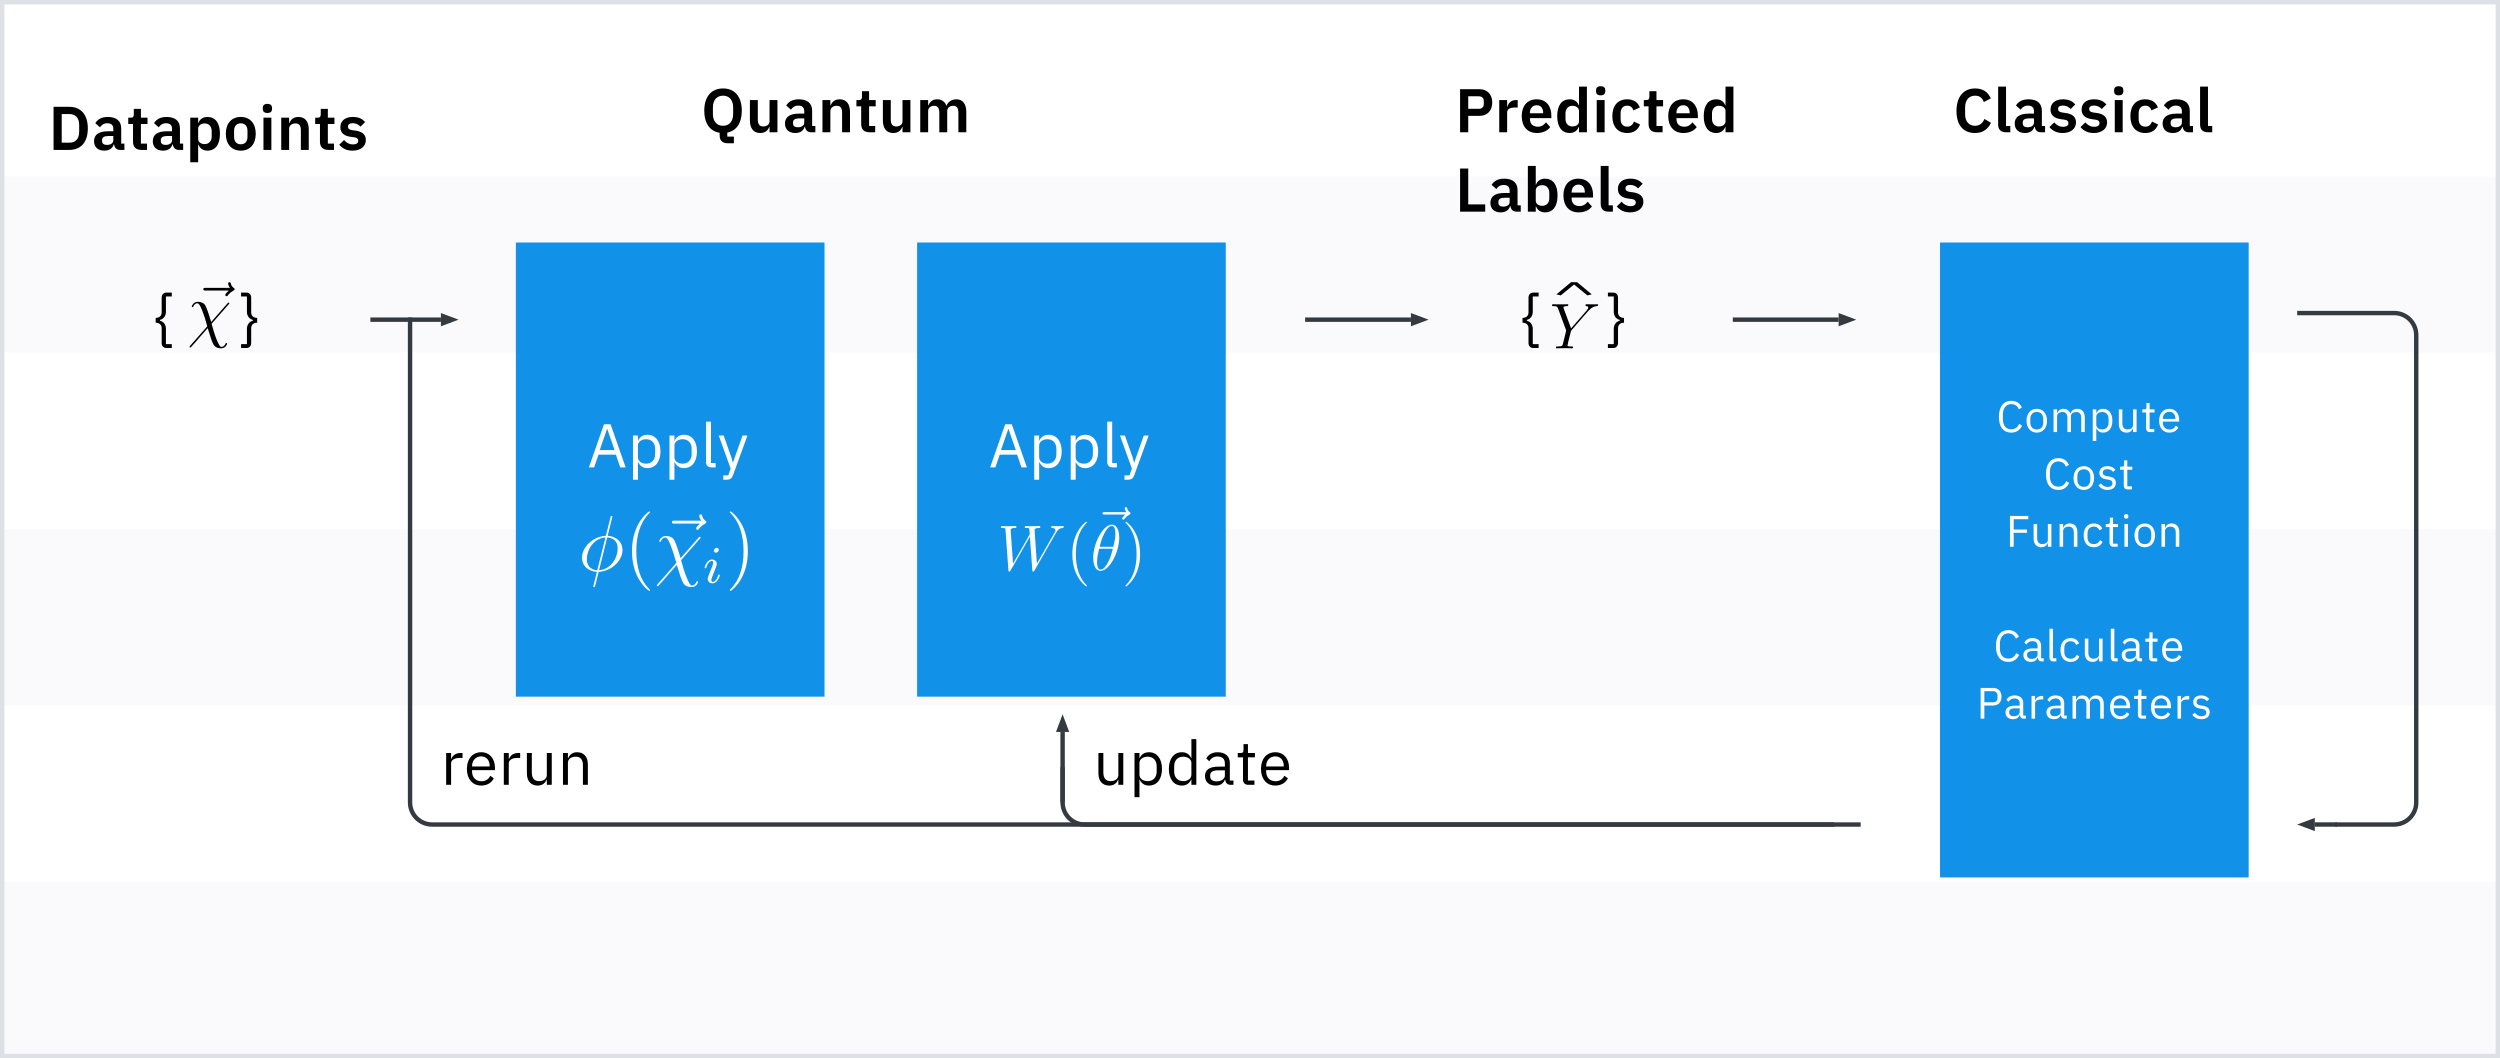 <svg width="567" height="240" viewBox="0 0 567 240" fill="none" xmlns="http://www.w3.org/2000/svg">
<rect width="567" height="240" fill="white"/>
<rect opacity="0.4" y="200" width="567" height="40" fill="#F2F4F8"/>
<rect opacity="0.4" y="120" width="567" height="40" fill="#F2F4F8"/>
<rect opacity="0.4" y="40" width="567" height="40" fill="#F2F4F8"/>
<rect x="0.5" y="0.5" width="566" height="239" stroke="#DDE1E6"/>
<rect width="70" height="103" transform="translate(208 55)" fill="#1192E8"/>
<path d="M232.895 106L229.479 96.228H227.981L224.565 106H225.755L226.735 103.116H230.683L231.663 106H232.895ZM230.389 102.08H227.015L228.667 97.32H228.737L230.389 102.08ZM234.561 108.8H235.681V104.824H235.737C236.171 105.72 236.857 106.168 237.851 106.168C239.657 106.168 240.791 104.698 240.791 102.388C240.791 100.078 239.657 98.608 237.851 98.608C236.857 98.608 236.115 99.042 235.737 99.952H235.681V98.776H234.561V108.8ZM237.543 105.16C236.521 105.16 235.681 104.628 235.681 103.69V101.002C235.681 100.204 236.521 99.616 237.543 99.616C238.803 99.616 239.587 100.484 239.587 101.772V103.004C239.587 104.292 238.803 105.16 237.543 105.16ZM242.842 108.8H243.962V104.824H244.018C244.452 105.72 245.138 106.168 246.132 106.168C247.938 106.168 249.072 104.698 249.072 102.388C249.072 100.078 247.938 98.608 246.132 98.608C245.138 98.608 244.396 99.042 244.018 99.952H243.962V98.776H242.842V108.8ZM245.824 105.16C244.802 105.16 243.962 104.628 243.962 103.69V101.002C243.962 100.204 244.802 99.616 245.824 99.616C247.084 99.616 247.868 100.484 247.868 101.772V103.004C247.868 104.292 247.084 105.16 245.824 105.16ZM253.307 106V105.02H252.243V95.64H251.123V104.838C251.123 105.51 251.543 106 252.313 106H253.307ZM257.663 103.69L257.271 104.866H257.201L256.865 103.69L255.129 98.776H254.009L256.711 106.28L256.165 107.82H255.031V108.8H255.605C256.669 108.8 256.963 108.548 257.285 107.68L260.519 98.776H259.413L257.663 103.69Z" fill="white"/>
<rect width="70" height="103" transform="translate(117 55)" fill="#1192E8"/>
<path d="M141.895 106L138.479 96.228H136.981L133.565 106H134.755L135.735 103.116H139.683L140.663 106H141.895ZM139.389 102.08H136.015L137.667 97.32H137.737L139.389 102.08ZM143.561 108.8H144.681V104.824H144.737C145.171 105.72 145.857 106.168 146.851 106.168C148.657 106.168 149.791 104.698 149.791 102.388C149.791 100.078 148.657 98.608 146.851 98.608C145.857 98.608 145.115 99.042 144.737 99.952H144.681V98.776H143.561V108.8ZM146.543 105.16C145.521 105.16 144.681 104.628 144.681 103.69V101.002C144.681 100.204 145.521 99.616 146.543 99.616C147.803 99.616 148.587 100.484 148.587 101.772V103.004C148.587 104.292 147.803 105.16 146.543 105.16ZM151.842 108.8H152.962V104.824H153.018C153.452 105.72 154.138 106.168 155.132 106.168C156.938 106.168 158.072 104.698 158.072 102.388C158.072 100.078 156.938 98.608 155.132 98.608C154.138 98.608 153.396 99.042 153.018 99.952H152.962V98.776H151.842V108.8ZM154.824 105.16C153.802 105.16 152.962 104.628 152.962 103.69V101.002C152.962 100.204 153.802 99.616 154.824 99.616C156.084 99.616 156.868 100.484 156.868 101.772V103.004C156.868 104.292 156.084 105.16 154.824 105.16ZM162.307 106V105.02H161.243V95.64H160.123V104.838C160.123 105.51 160.543 106 161.313 106H162.307ZM166.663 103.69L166.271 104.866H166.201L165.865 103.69L164.129 98.776H163.009L165.711 106.28L165.165 107.82H164.031V108.8H164.605C165.669 108.8 165.963 108.548 166.285 107.68L169.519 98.776H168.413L166.663 103.69Z" fill="white"/>
<path d="M138.887 117.169C138.887 117.007 138.761 117.007 138.707 117.007C138.545 117.007 138.527 117.043 138.456 117.348L137.485 121.215C137.431 121.448 137.413 121.466 137.395 121.484C137.377 121.52 137.251 121.538 137.215 121.538C134.266 121.79 132 124.218 132 126.465C132 128.407 133.493 129.594 135.363 129.702C135.219 130.26 135.093 130.835 134.949 131.392C134.697 132.345 134.553 132.939 134.553 133.011C134.553 133.047 134.553 133.155 134.733 133.155C134.787 133.155 134.859 133.155 134.895 133.083C134.931 133.047 135.039 132.615 135.111 132.381L135.776 129.702C138.851 129.54 141.189 127.023 141.189 124.757C141.189 122.941 139.822 121.646 137.826 121.52L138.887 117.169ZM137.718 121.88C138.905 121.952 140.092 122.617 140.092 124.379C140.092 126.411 138.671 129.109 135.866 129.325L137.718 121.88ZM135.453 129.343C134.571 129.289 133.097 128.821 133.097 126.843C133.097 124.577 134.733 122.06 137.323 121.898L135.453 129.343Z" fill="white"/>
<path d="M147.42 133.856C147.42 133.802 147.42 133.766 147.114 133.461C145.316 131.644 144.309 128.677 144.309 125.009C144.309 121.52 145.154 118.517 147.24 116.396C147.42 116.234 147.42 116.198 147.42 116.144C147.42 116.036 147.33 116 147.258 116C147.024 116 145.55 117.295 144.669 119.057C143.751 120.873 143.338 122.797 143.338 125.009C143.338 126.609 143.59 128.749 144.525 130.673C145.586 132.831 147.06 134 147.258 134C147.33 134 147.42 133.964 147.42 133.856Z" fill="white"/>
<path d="M158.752 118.751C158.537 118.949 157.871 119.578 157.871 119.83C157.871 120.01 158.033 120.172 158.213 120.172C158.375 120.172 158.447 120.064 158.573 119.884C159.004 119.344 159.49 119.003 159.903 118.769C160.083 118.661 160.209 118.607 160.209 118.409C160.209 118.247 160.065 118.158 159.957 118.068C159.454 117.726 159.328 117.24 159.274 117.025C159.22 116.881 159.166 116.665 158.914 116.665C158.806 116.665 158.591 116.737 158.591 117.007C158.591 117.169 158.698 117.6 159.04 118.086H152.998C152.692 118.086 152.387 118.086 152.387 118.427C152.387 118.751 152.71 118.751 152.998 118.751H158.752Z" fill="white"/>
<path d="M154.357 126.592C153.872 125.099 153.979 125.243 153.53 123.984C152.972 122.438 152.829 122.312 152.577 122.06C152.253 121.772 151.642 121.557 151.012 121.557C150.005 121.557 149.52 122.492 149.52 122.725C149.52 122.833 149.61 122.887 149.718 122.887C149.862 122.887 149.898 122.797 149.916 122.725C150.185 122.024 150.743 121.916 150.905 121.916C151.426 121.916 151.93 123.211 152.253 124.074C152.685 125.171 152.901 125.926 153.386 127.671L149.142 132.49C148.98 132.688 148.98 132.759 148.98 132.777C148.98 132.921 149.07 132.957 149.142 132.957C149.214 132.957 149.268 132.921 149.322 132.867C149.826 132.364 150.941 131.033 151.408 130.494L153.494 128.12C154.375 130.889 154.375 130.925 154.645 131.591C154.933 132.274 155.31 133.155 156.839 133.155C157.864 133.155 158.331 132.238 158.331 131.986C158.331 131.86 158.223 131.824 158.133 131.824C157.989 131.824 157.971 131.896 157.918 132.04C157.72 132.544 157.252 132.795 156.964 132.795C156.731 132.795 156.443 132.795 155.652 130.799C155.184 129.595 154.771 128.156 154.465 127.041L158.727 122.186C158.871 122.024 158.889 122.006 158.889 121.934C158.889 121.808 158.799 121.754 158.709 121.754C158.655 121.754 158.601 121.754 158.421 121.952L154.357 126.592Z" fill="white"/>
<path d="M163.025 124.704C163.025 124.44 162.833 124.248 162.558 124.248C162.246 124.248 161.898 124.536 161.898 124.895C161.898 125.159 162.09 125.351 162.366 125.351C162.678 125.351 163.025 125.063 163.025 124.704ZM161.275 129.103L160.628 130.758C160.568 130.937 160.508 131.081 160.508 131.285C160.508 131.872 160.963 132.304 161.599 132.304C162.762 132.304 163.253 130.626 163.253 130.47C163.253 130.35 163.157 130.314 163.073 130.314C162.929 130.314 162.905 130.398 162.869 130.518C162.594 131.477 162.102 131.968 161.623 131.968C161.479 131.968 161.335 131.908 161.335 131.585C161.335 131.297 161.419 131.081 161.575 130.71C161.695 130.386 161.814 130.062 161.946 129.739L162.318 128.768C162.426 128.492 162.57 128.12 162.57 127.916C162.57 127.317 162.09 126.897 161.479 126.897C160.316 126.897 159.812 128.576 159.812 128.732C159.812 128.839 159.896 128.887 159.992 128.887C160.148 128.887 160.16 128.815 160.196 128.696C160.532 127.557 161.083 127.233 161.443 127.233C161.611 127.233 161.731 127.293 161.731 127.629C161.731 127.749 161.719 127.916 161.599 128.276L161.275 129.103Z" fill="white"/>
<path d="M169.609 125.009C169.609 123.642 169.429 121.413 168.422 119.327C167.362 117.169 165.887 116 165.689 116C165.617 116 165.527 116.036 165.527 116.144C165.527 116.198 165.527 116.234 165.833 116.539C167.631 118.356 168.638 121.323 168.638 124.991C168.638 128.48 167.793 131.483 165.707 133.604C165.527 133.766 165.527 133.802 165.527 133.856C165.527 133.964 165.617 134 165.689 134C165.923 134 167.397 132.705 168.279 130.943C169.196 129.109 169.609 127.167 169.609 125.009Z" fill="white"/>
<rect width="70" height="144" transform="translate(440 55)" fill="#1192E8"/>
<path d="M456.16 98.12C457.32 98.12 458.17 97.51 458.61 96.53L457.94 96.11C457.66 96.87 457.05 97.37 456.16 97.37C454.96 97.37 454.25 96.5 454.25 95.07V94.03C454.25 92.6 454.96 91.65 456.16 91.65C457.02 91.65 457.6 92.12 457.88 92.84L458.56 92.43C458.12 91.46 457.32 90.9 456.16 90.9C454.4 90.9 453.35 92.22 453.35 94.55C453.35 96.88 454.4 98.12 456.16 98.12ZM461.941 98.12C463.321 98.12 464.271 97.06 464.271 95.42C464.271 93.78 463.321 92.72 461.941 92.72C460.561 92.72 459.611 93.78 459.611 95.42C459.611 97.06 460.561 98.12 461.941 98.12ZM461.941 97.41C461.081 97.41 460.471 96.88 460.471 95.79V95.05C460.471 93.96 461.081 93.43 461.941 93.43C462.801 93.43 463.411 93.96 463.411 95.05V95.79C463.411 96.88 462.801 97.41 461.941 97.41ZM466.547 98V94.42C466.547 93.76 467.147 93.44 467.777 93.44C468.537 93.44 468.887 93.91 468.887 94.83V98H469.687V94.42C469.687 93.76 470.267 93.44 470.897 93.44C471.677 93.44 472.027 93.92 472.027 94.83V98H472.827V94.69C472.827 93.44 472.197 92.72 471.147 92.72C470.267 92.72 469.767 93.21 469.577 93.77H469.557C469.277 93.03 468.657 92.72 467.977 92.72C467.177 92.72 466.817 93.15 466.587 93.68H466.547V92.84H465.747V98H466.547ZM474.637 100H475.437V97.16H475.477C475.787 97.8 476.277 98.12 476.987 98.12C478.277 98.12 479.087 97.07 479.087 95.42C479.087 93.77 478.277 92.72 476.987 92.72C476.277 92.72 475.747 93.03 475.477 93.68H475.437V92.84H474.637V100ZM476.767 97.4C476.037 97.4 475.437 97.02 475.437 96.35V94.43C475.437 93.86 476.037 93.44 476.767 93.44C477.667 93.44 478.227 94.06 478.227 94.98V95.86C478.227 96.78 477.667 97.4 476.767 97.4ZM483.778 98H484.578V92.84H483.778V96.41C483.778 97.09 483.158 97.4 482.528 97.4C481.758 97.4 481.348 96.93 481.348 96.01V92.84H480.548V96.15C480.548 97.4 481.228 98.12 482.288 98.12C483.148 98.12 483.538 97.65 483.738 97.16H483.778V98ZM488.582 98V97.3H487.532V93.54H488.662V92.84H487.532V91.41H486.812V92.37C486.812 92.72 486.702 92.84 486.362 92.84H485.882V93.54H486.732V97.15C486.732 97.65 487.032 98 487.582 98H488.582ZM492.008 98.12C492.978 98.12 493.718 97.64 494.048 96.94L493.478 96.53C493.208 97.1 492.708 97.42 492.058 97.42C491.098 97.42 490.528 96.75 490.528 95.86V95.62H494.238V95.24C494.238 93.78 493.388 92.72 492.008 92.72C490.608 92.72 489.688 93.78 489.688 95.42C489.688 97.06 490.608 98.12 492.008 98.12ZM492.008 93.39C492.828 93.39 493.378 94 493.378 94.91V95.02H490.528V94.95C490.528 94.05 491.138 93.39 492.008 93.39ZM466.83 111.12C467.99 111.12 468.84 110.51 469.28 109.53L468.61 109.11C468.33 109.87 467.72 110.37 466.83 110.37C465.63 110.37 464.92 109.5 464.92 108.07V107.03C464.92 105.6 465.63 104.65 466.83 104.65C467.69 104.65 468.27 105.12 468.55 105.84L469.23 105.43C468.79 104.46 467.99 103.9 466.83 103.9C465.07 103.9 464.02 105.22 464.02 107.55C464.02 109.88 465.07 111.12 466.83 111.12ZM472.611 111.12C473.991 111.12 474.941 110.06 474.941 108.42C474.941 106.78 473.991 105.72 472.611 105.72C471.231 105.72 470.281 106.78 470.281 108.42C470.281 110.06 471.231 111.12 472.611 111.12ZM472.611 110.41C471.751 110.41 471.141 109.88 471.141 108.79V108.05C471.141 106.96 471.751 106.43 472.611 106.43C473.471 106.43 474.081 106.96 474.081 108.05V108.79C474.081 109.88 473.471 110.41 472.611 110.41ZM477.966 111.12C479.146 111.12 479.876 110.51 479.876 109.51C479.876 108.73 479.436 108.23 478.296 108.06L477.896 108C477.256 107.9 476.906 107.7 476.906 107.2C476.906 106.71 477.256 106.4 477.916 106.4C478.576 106.4 479.016 106.71 479.246 107.03L479.776 106.55C479.356 106.03 478.806 105.72 477.976 105.72C476.926 105.72 476.136 106.22 476.136 107.24C476.136 108.2 476.846 108.59 477.796 108.73L478.206 108.79C478.886 108.89 479.106 109.2 479.106 109.6C479.106 110.13 478.706 110.44 478.026 110.44C477.376 110.44 476.896 110.15 476.496 109.65L475.926 110.11C476.386 110.72 477.016 111.12 477.966 111.12ZM483.521 111V110.3H482.471V106.54H483.601V105.84H482.471V104.41H481.751V105.37C481.751 105.72 481.641 105.84 481.301 105.84H480.821V106.54H481.671V110.15C481.671 110.65 481.971 111 482.521 111H483.521ZM456.703 124V120.84H459.733V120.1H456.703V117.76H460.023V117.02H455.863V124H456.703ZM464.455 124H465.255V118.84H464.455V122.41C464.455 123.09 463.835 123.4 463.205 123.4C462.435 123.4 462.025 122.93 462.025 122.01V118.84H461.225V122.15C461.225 123.4 461.905 124.12 462.965 124.12C463.825 124.12 464.215 123.65 464.415 123.16H464.455V124ZM467.919 124V120.42C467.919 119.76 468.539 119.44 469.179 119.44C469.949 119.44 470.349 119.91 470.349 120.83V124H471.149V120.69C471.149 119.44 470.479 118.72 469.419 118.72C468.649 118.72 468.209 119.1 467.959 119.68H467.919V118.84H467.119V124H467.919ZM474.882 124.12C475.862 124.12 476.532 123.64 476.862 122.9L476.282 122.51C476.002 123.1 475.532 123.41 474.882 123.41C473.932 123.41 473.442 122.76 473.442 121.86V120.98C473.442 120.08 473.932 119.43 474.882 119.43C475.512 119.43 475.952 119.74 476.142 120.27L476.812 119.93C476.512 119.22 475.902 118.72 474.882 118.72C473.432 118.72 472.582 119.77 472.582 121.42C472.582 123.07 473.432 124.12 474.882 124.12ZM480.292 124V123.3H479.242V119.54H480.372V118.84H479.242V117.41H478.522V118.37C478.522 118.72 478.412 118.84 478.072 118.84H477.592V119.54H478.442V123.15C478.442 123.65 478.742 124 479.292 124H480.292ZM482.218 117.63C482.558 117.63 482.708 117.45 482.708 117.18V117.05C482.708 116.78 482.558 116.6 482.218 116.6C481.878 116.6 481.728 116.78 481.728 117.05V117.18C481.728 117.45 481.878 117.63 482.218 117.63ZM481.818 124H482.618V118.84H481.818V124ZM486.428 124.12C487.808 124.12 488.758 123.06 488.758 121.42C488.758 119.78 487.808 118.72 486.428 118.72C485.048 118.72 484.098 119.78 484.098 121.42C484.098 123.06 485.048 124.12 486.428 124.12ZM486.428 123.41C485.568 123.41 484.958 122.88 484.958 121.79V121.05C484.958 119.96 485.568 119.43 486.428 119.43C487.288 119.43 487.898 119.96 487.898 121.05V121.79C487.898 122.88 487.288 123.41 486.428 123.41ZM491.033 124V120.42C491.033 119.76 491.653 119.44 492.293 119.44C493.063 119.44 493.463 119.91 493.463 120.83V124H494.263V120.69C494.263 119.44 493.593 118.72 492.533 118.72C491.763 118.72 491.323 119.1 491.073 119.68H491.033V118.84H490.233V124H491.033ZM455.483 150.12C456.643 150.12 457.493 149.51 457.933 148.53L457.263 148.11C456.983 148.87 456.373 149.37 455.483 149.37C454.283 149.37 453.573 148.5 453.573 147.07V146.03C453.573 144.6 454.283 143.65 455.483 143.65C456.343 143.65 456.923 144.12 457.203 144.84L457.883 144.43C457.443 143.46 456.643 142.9 455.483 142.9C453.723 142.9 452.673 144.22 452.673 146.55C452.673 148.88 453.723 150.12 455.483 150.12ZM463.513 150V149.3H462.923V146.46C462.923 145.37 462.183 144.72 460.943 144.72C460.013 144.72 459.393 145.18 459.113 145.73L459.593 146.18C459.873 145.71 460.283 145.41 460.903 145.41C461.723 145.41 462.123 145.81 462.123 146.54V147.05H461.103C459.603 147.05 458.903 147.59 458.903 148.56C458.903 149.52 459.543 150.12 460.633 150.12C461.353 150.12 461.903 149.79 462.123 149.16H462.173C462.233 149.64 462.473 150 463.063 150H463.513ZM460.763 149.44C460.143 149.44 459.743 149.15 459.743 148.64V148.43C459.743 147.93 460.153 147.65 461.063 147.65H462.123V148.5C462.123 149.03 461.553 149.44 460.763 149.44ZM466.375 150V149.3H465.615V142.6H464.815V149.17C464.815 149.65 465.115 150 465.665 150H466.375ZM469.62 150.12C470.6 150.12 471.27 149.64 471.6 148.9L471.02 148.51C470.74 149.1 470.27 149.41 469.62 149.41C468.67 149.41 468.18 148.76 468.18 147.86V146.98C468.18 146.08 468.67 145.43 469.62 145.43C470.25 145.43 470.69 145.74 470.88 146.27L471.55 145.93C471.25 145.22 470.64 144.72 469.62 144.72C468.17 144.72 467.32 145.77 467.32 147.42C467.32 149.07 468.17 150.12 469.62 150.12ZM476.069 150H476.869V144.84H476.069V148.41C476.069 149.09 475.449 149.4 474.819 149.4C474.049 149.4 473.639 148.93 473.639 148.01V144.84H472.839V148.15C472.839 149.4 473.519 150.12 474.579 150.12C475.439 150.12 475.829 149.65 476.029 149.16H476.069V150ZM480.293 150V149.3H479.533V142.6H478.733V149.17C478.733 149.65 479.033 150 479.583 150H480.293ZM485.817 150V149.3H485.227V146.46C485.227 145.37 484.487 144.72 483.247 144.72C482.317 144.72 481.697 145.18 481.417 145.73L481.897 146.18C482.177 145.71 482.587 145.41 483.207 145.41C484.027 145.41 484.427 145.81 484.427 146.54V147.05H483.407C481.907 147.05 481.207 147.59 481.207 148.56C481.207 149.52 481.847 150.12 482.937 150.12C483.657 150.12 484.207 149.79 484.427 149.16H484.477C484.537 149.64 484.777 150 485.367 150H485.817ZM483.067 149.44C482.447 149.44 482.047 149.15 482.047 148.64V148.43C482.047 147.93 482.457 147.65 483.367 147.65H484.427V148.5C484.427 149.03 483.857 149.44 483.067 149.44ZM489.259 150V149.3H488.209V145.54H489.339V144.84H488.209V143.41H487.489V144.37C487.489 144.72 487.379 144.84 487.039 144.84H486.559V145.54H487.409V149.15C487.409 149.65 487.709 150 488.259 150H489.259ZM492.686 150.12C493.656 150.12 494.396 149.64 494.726 148.94L494.156 148.53C493.886 149.1 493.386 149.42 492.736 149.42C491.776 149.42 491.206 148.75 491.206 147.86V147.62H494.916V147.24C494.916 145.78 494.066 144.72 492.686 144.72C491.286 144.72 490.366 145.78 490.366 147.42C490.366 149.06 491.286 150.12 492.686 150.12ZM492.686 145.39C493.506 145.39 494.056 146 494.056 146.91V147.02H491.206V146.95C491.206 146.05 491.816 145.39 492.686 145.39ZM450.049 163V160.02H451.989C453.239 160.02 453.939 159.25 453.939 158.02C453.939 156.79 453.239 156.02 451.989 156.02H449.209V163H450.049ZM450.049 156.76H451.989C452.649 156.76 453.039 157.12 453.039 157.76V158.28C453.039 158.92 452.649 159.28 451.989 159.28H450.049V156.76ZM459.456 163V162.3H458.866V159.46C458.866 158.37 458.126 157.72 456.886 157.72C455.956 157.72 455.336 158.18 455.056 158.73L455.536 159.18C455.816 158.71 456.226 158.41 456.846 158.41C457.666 158.41 458.066 158.81 458.066 159.54V160.05H457.046C455.546 160.05 454.846 160.59 454.846 161.56C454.846 162.52 455.486 163.12 456.576 163.12C457.296 163.12 457.846 162.79 458.066 162.16H458.116C458.176 162.64 458.416 163 459.006 163H459.456ZM456.706 162.44C456.086 162.44 455.686 162.15 455.686 161.64V161.43C455.686 160.93 456.096 160.65 457.006 160.65H458.066V161.5C458.066 162.03 457.496 162.44 456.706 162.44ZM461.558 163V159.5C461.558 159.01 462.078 158.64 462.938 158.64H463.408V157.84H463.098C462.258 157.84 461.788 158.3 461.608 158.79H461.558V157.84H460.758V163H461.558ZM468.75 163V162.3H468.16V159.46C468.16 158.37 467.42 157.72 466.18 157.72C465.25 157.72 464.63 158.18 464.35 158.73L464.83 159.18C465.11 158.71 465.52 158.41 466.14 158.41C466.96 158.41 467.36 158.81 467.36 159.54V160.05H466.34C464.84 160.05 464.14 160.59 464.14 161.56C464.14 162.52 464.78 163.12 465.87 163.12C466.59 163.12 467.14 162.79 467.36 162.16H467.41C467.47 162.64 467.71 163 468.3 163H468.75ZM466 162.44C465.38 162.44 464.98 162.15 464.98 161.64V161.43C464.98 160.93 465.39 160.65 466.3 160.65H467.36V161.5C467.36 162.03 466.79 162.44 466 162.44ZM470.852 163V159.42C470.852 158.76 471.452 158.44 472.082 158.44C472.842 158.44 473.192 158.91 473.192 159.83V163H473.992V159.42C473.992 158.76 474.572 158.44 475.202 158.44C475.982 158.44 476.332 158.92 476.332 159.83V163H477.132V159.69C477.132 158.44 476.502 157.72 475.452 157.72C474.572 157.72 474.072 158.21 473.882 158.77H473.862C473.582 158.03 472.962 157.72 472.282 157.72C471.482 157.72 471.122 158.15 470.892 158.68H470.852V157.84H470.052V163H470.852ZM480.883 163.12C481.853 163.12 482.593 162.64 482.923 161.94L482.353 161.53C482.083 162.1 481.583 162.42 480.933 162.42C479.973 162.42 479.403 161.75 479.403 160.86V160.62H483.113V160.24C483.113 158.78 482.263 157.72 480.883 157.72C479.483 157.72 478.563 158.78 478.563 160.42C478.563 162.06 479.483 163.12 480.883 163.12ZM480.883 158.39C481.703 158.39 482.253 159 482.253 159.91V160.02H479.403V159.95C479.403 159.05 480.013 158.39 480.883 158.39ZM486.731 163V162.3H485.681V158.54H486.811V157.84H485.681V156.41H484.961V157.37C484.961 157.72 484.851 157.84 484.511 157.84H484.031V158.54H484.881V162.15C484.881 162.65 485.181 163 485.731 163H486.731ZM490.158 163.12C491.128 163.12 491.868 162.64 492.198 161.94L491.628 161.53C491.358 162.1 490.858 162.42 490.208 162.42C489.248 162.42 488.678 161.75 488.678 160.86V160.62H492.388V160.24C492.388 158.78 491.538 157.72 490.158 157.72C488.758 157.72 487.838 158.78 487.838 160.42C487.838 162.06 488.758 163.12 490.158 163.12ZM490.158 158.39C490.978 158.39 491.528 159 491.528 159.91V160.02H488.678V159.95C488.678 159.05 489.288 158.39 490.158 158.39ZM494.666 163V159.5C494.666 159.01 495.186 158.64 496.046 158.64H496.516V157.84H496.206C495.366 157.84 494.896 158.3 494.716 158.79H494.666V157.84H493.866V163H494.666ZM499.248 163.12C500.428 163.12 501.158 162.51 501.158 161.51C501.158 160.73 500.718 160.23 499.578 160.06L499.178 160C498.538 159.9 498.188 159.7 498.188 159.2C498.188 158.71 498.538 158.4 499.198 158.4C499.858 158.4 500.298 158.71 500.528 159.03L501.058 158.55C500.638 158.03 500.088 157.72 499.258 157.72C498.208 157.72 497.418 158.22 497.418 159.24C497.418 160.2 498.128 160.59 499.078 160.73L499.488 160.79C500.168 160.89 500.388 161.2 500.388 161.6C500.388 162.13 499.988 162.44 499.308 162.44C498.658 162.44 498.178 162.15 497.778 161.65L497.208 162.11C497.668 162.72 498.298 163.12 499.248 163.12Z" fill="white"/>
<path d="M521 71H543C545.761 71 548 73.239 548 76V182C548 184.761 545.761 187 543 187H529.66" stroke="#343A3F"/>
<path d="M332.996 30V26.276H335.544C337.35 26.276 338.442 25.072 338.442 23.252C338.442 21.446 337.35 20.228 335.544 20.228H331.148V30H332.996ZM332.996 21.838H335.376C336.09 21.838 336.524 22.216 336.524 22.93V23.574C336.524 24.288 336.09 24.68 335.376 24.68H332.996V21.838ZM341.82 30V25.52C341.82 24.722 342.45 24.386 343.654 24.386H344.214V22.692H343.822C342.66 22.692 342.072 23.434 341.89 24.204H341.82V22.692H340.028V30H341.82ZM348.57 30.168C349.928 30.168 350.992 29.65 351.594 28.824L350.628 27.746C350.18 28.32 349.648 28.74 348.766 28.74C347.59 28.74 346.988 28.026 346.988 26.976V26.794H351.846V26.206C351.846 24.204 350.796 22.524 348.514 22.524C346.372 22.524 345.126 24.022 345.126 26.332C345.126 28.67 346.414 30.168 348.57 30.168ZM348.542 23.868C349.466 23.868 349.984 24.554 349.984 25.562V25.688H346.988V25.576C346.988 24.568 347.604 23.868 348.542 23.868ZM358.118 30H359.91V19.64H358.118V23.896H358.048C357.796 23.056 356.998 22.524 356.032 22.524C354.198 22.524 353.176 23.896 353.176 26.332C353.176 28.782 354.198 30.168 356.032 30.168C356.998 30.168 357.782 29.608 358.048 28.782H358.118V30ZM356.606 28.684C355.682 28.684 355.052 28.012 355.052 26.976V25.716C355.052 24.68 355.682 23.994 356.606 23.994C357.46 23.994 358.118 24.456 358.118 25.17V27.494C358.118 28.25 357.46 28.684 356.606 28.684ZM363.033 21.628C363.761 21.628 364.083 21.25 364.083 20.732V20.452C364.083 19.934 363.761 19.556 363.033 19.556C362.291 19.556 361.983 19.934 361.983 20.452V20.732C361.983 21.25 362.291 21.628 363.033 21.628ZM362.137 30H363.929V22.692H362.137V30ZM369.05 30.168C370.464 30.168 371.486 29.524 371.962 28.236L370.59 27.578C370.324 28.236 369.904 28.726 369.05 28.726C368.056 28.726 367.552 28.04 367.552 27.018V25.688C367.552 24.666 368.056 23.966 369.05 23.966C369.82 23.966 370.282 24.414 370.45 25.03L371.92 24.372C371.486 23.224 370.52 22.524 369.05 22.524C366.894 22.524 365.676 23.994 365.676 26.332C365.676 28.684 366.894 30.168 369.05 30.168ZM375.786 30H377.074V28.572H375.688V24.12H377.186V22.692H375.688V20.69H374.078V21.936C374.078 22.44 373.91 22.692 373.378 22.692H372.818V24.12H373.896V28.138C373.896 29.328 374.554 30 375.786 30ZM381.799 30.168C383.157 30.168 384.221 29.65 384.823 28.824L383.857 27.746C383.409 28.32 382.877 28.74 381.995 28.74C380.819 28.74 380.217 28.026 380.217 26.976V26.794H385.075V26.206C385.075 24.204 384.025 22.524 381.743 22.524C379.601 22.524 378.355 24.022 378.355 26.332C378.355 28.67 379.643 30.168 381.799 30.168ZM381.771 23.868C382.695 23.868 383.213 24.554 383.213 25.562V25.688H380.217V25.576C380.217 24.568 380.833 23.868 381.771 23.868ZM391.348 30H393.14V19.64H391.348V23.896H391.278C391.026 23.056 390.228 22.524 389.262 22.524C387.428 22.524 386.406 23.896 386.406 26.332C386.406 28.782 387.428 30.168 389.262 30.168C390.228 30.168 391.012 29.608 391.278 28.782H391.348V30ZM389.836 28.684C388.912 28.684 388.282 28.012 388.282 26.976V25.716C388.282 24.68 388.912 23.994 389.836 23.994C390.69 23.994 391.348 24.456 391.348 25.17V27.494C391.348 28.25 390.69 28.684 389.836 28.684ZM336.846 48V46.362H332.996V38.228H331.148V48H336.846ZM340.344 48.168C341.436 48.168 342.234 47.678 342.472 46.74H342.556C342.668 47.496 343.144 48 343.914 48H344.908V46.572H344.18V43.128C344.18 41.462 343.13 40.524 341.156 40.524C339.686 40.524 338.832 41.084 338.3 41.924L339.364 42.876C339.714 42.372 340.19 41.952 341.03 41.952C341.982 41.952 342.388 42.428 342.388 43.24V43.772H341.142C339.154 43.772 338.02 44.514 338.02 46.012C338.02 47.314 338.86 48.168 340.344 48.168ZM340.946 46.866C340.246 46.866 339.84 46.572 339.84 45.984V45.746C339.84 45.172 340.302 44.85 341.24 44.85H342.388V45.816C342.388 46.502 341.744 46.866 340.946 46.866ZM346.518 48H348.31V46.782H348.366C348.646 47.608 349.416 48.168 350.382 48.168C352.23 48.168 353.252 46.782 353.252 44.332C353.252 41.896 352.23 40.524 350.382 40.524C349.416 40.524 348.632 41.056 348.366 41.896H348.31V37.64H346.518V48ZM349.808 46.684C348.954 46.684 348.31 46.25 348.31 45.494V43.17C348.31 42.456 348.954 41.994 349.808 41.994C350.732 41.994 351.376 42.68 351.376 43.716V44.976C351.376 46.012 350.732 46.684 349.808 46.684ZM358.027 48.168C359.385 48.168 360.449 47.65 361.051 46.824L360.085 45.746C359.637 46.32 359.105 46.74 358.223 46.74C357.047 46.74 356.445 46.026 356.445 44.976V44.794H361.303V44.206C361.303 42.204 360.253 40.524 357.971 40.524C355.829 40.524 354.583 42.022 354.583 44.332C354.583 46.67 355.871 48.168 358.027 48.168ZM357.999 41.868C358.923 41.868 359.441 42.554 359.441 43.562V43.688H356.445V43.576C356.445 42.568 357.061 41.868 357.999 41.868ZM365.797 48V46.572H364.831V37.64H363.039V46.236C363.039 47.356 363.613 48 364.831 48H365.797ZM369.709 48.168C371.529 48.168 372.719 47.188 372.719 45.774C372.719 44.556 371.949 43.842 370.353 43.618L369.611 43.52C368.925 43.408 368.659 43.184 368.659 42.694C368.659 42.246 368.995 41.938 369.765 41.938C370.479 41.938 371.095 42.274 371.515 42.722L372.565 41.672C371.865 40.944 371.137 40.524 369.709 40.524C368.043 40.524 366.937 41.42 366.937 42.834C366.937 44.164 367.805 44.85 369.373 45.046L370.101 45.144C370.745 45.228 370.997 45.494 370.997 45.914C370.997 46.432 370.633 46.754 369.779 46.754C368.953 46.754 368.309 46.376 367.777 45.76L366.685 46.824C367.413 47.664 368.323 48.168 369.709 48.168Z" fill="black"/>
<path d="M447.942 30.168C449.692 30.168 450.854 29.314 451.554 27.858L450.056 26.976C449.734 27.858 449.048 28.53 447.942 28.53C446.57 28.53 445.688 27.578 445.688 25.898V24.358C445.688 22.692 446.57 21.698 447.942 21.698C449.034 21.698 449.65 22.286 449.93 23.154L451.512 22.314C450.826 20.802 449.692 20.06 447.942 20.06C445.366 20.06 443.728 21.894 443.728 25.184C443.728 28.474 445.366 30.168 447.942 30.168ZM455.936 30V28.572H454.97V19.64H453.178V28.236C453.178 29.356 453.752 30 454.97 30H455.936ZM459.26 30.168C460.352 30.168 461.15 29.678 461.388 28.74H461.472C461.584 29.496 462.06 30 462.83 30H463.824V28.572H463.096V25.128C463.096 23.462 462.046 22.524 460.072 22.524C458.602 22.524 457.748 23.084 457.216 23.924L458.28 24.876C458.63 24.372 459.106 23.952 459.946 23.952C460.898 23.952 461.304 24.428 461.304 25.24V25.772H460.058C458.07 25.772 456.936 26.514 456.936 28.012C456.936 29.314 457.776 30.168 459.26 30.168ZM459.862 28.866C459.162 28.866 458.756 28.572 458.756 27.984V27.746C458.756 27.172 459.218 26.85 460.156 26.85H461.304V27.816C461.304 28.502 460.66 28.866 459.862 28.866ZM467.828 30.168C469.648 30.168 470.838 29.188 470.838 27.774C470.838 26.556 470.068 25.842 468.472 25.618L467.73 25.52C467.044 25.408 466.778 25.184 466.778 24.694C466.778 24.246 467.114 23.938 467.884 23.938C468.598 23.938 469.214 24.274 469.634 24.722L470.684 23.672C469.984 22.944 469.256 22.524 467.828 22.524C466.162 22.524 465.056 23.42 465.056 24.834C465.056 26.164 465.924 26.85 467.492 27.046L468.22 27.144C468.864 27.228 469.116 27.494 469.116 27.914C469.116 28.432 468.752 28.754 467.898 28.754C467.072 28.754 466.428 28.376 465.896 27.76L464.804 28.824C465.532 29.664 466.442 30.168 467.828 30.168ZM474.879 30.168C476.699 30.168 477.889 29.188 477.889 27.774C477.889 26.556 477.119 25.842 475.523 25.618L474.781 25.52C474.095 25.408 473.829 25.184 473.829 24.694C473.829 24.246 474.165 23.938 474.935 23.938C475.649 23.938 476.265 24.274 476.685 24.722L477.735 23.672C477.035 22.944 476.307 22.524 474.879 22.524C473.213 22.524 472.107 23.42 472.107 24.834C472.107 26.164 472.975 26.85 474.543 27.046L475.271 27.144C475.915 27.228 476.167 27.494 476.167 27.914C476.167 28.432 475.803 28.754 474.949 28.754C474.123 28.754 473.479 28.376 472.947 27.76L471.855 28.824C472.583 29.664 473.493 30.168 474.879 30.168ZM480.527 21.628C481.255 21.628 481.577 21.25 481.577 20.732V20.452C481.577 19.934 481.255 19.556 480.527 19.556C479.785 19.556 479.477 19.934 479.477 20.452V20.732C479.477 21.25 479.785 21.628 480.527 21.628ZM479.631 30H481.423V22.692H479.631V30ZM486.544 30.168C487.958 30.168 488.98 29.524 489.456 28.236L488.084 27.578C487.818 28.236 487.398 28.726 486.544 28.726C485.55 28.726 485.046 28.04 485.046 27.018V25.688C485.046 24.666 485.55 23.966 486.544 23.966C487.314 23.966 487.776 24.414 487.944 25.03L489.414 24.372C488.98 23.224 488.014 22.524 486.544 22.524C484.388 22.524 483.17 23.994 483.17 26.332C483.17 28.684 484.388 30.168 486.544 30.168ZM492.804 30.168C493.896 30.168 494.694 29.678 494.932 28.74H495.016C495.128 29.496 495.604 30 496.374 30H497.368V28.572H496.64V25.128C496.64 23.462 495.59 22.524 493.616 22.524C492.146 22.524 491.292 23.084 490.76 23.924L491.824 24.876C492.174 24.372 492.65 23.952 493.49 23.952C494.442 23.952 494.848 24.428 494.848 25.24V25.772H493.602C491.614 25.772 490.48 26.514 490.48 28.012C490.48 29.314 491.32 30.168 492.804 30.168ZM493.406 28.866C492.706 28.866 492.3 28.572 492.3 27.984V27.746C492.3 27.172 492.762 26.85 493.7 26.85H494.848V27.816C494.848 28.502 494.204 28.866 493.406 28.866ZM501.736 30V28.572H500.77V19.64H498.978V28.236C498.978 29.356 499.552 30 500.77 30H501.736Z" fill="black"/>
<path d="M166.448 30.98H164.95V30.07C166.98 29.678 168.24 27.984 168.24 25.114C168.24 21.81 166.56 20.06 163.984 20.06C161.422 20.06 159.728 21.81 159.728 25.114C159.728 28.068 161.086 29.79 163.214 30.112V30.7C163.214 31.834 163.802 32.492 165.09 32.492H166.448V30.98ZM163.984 28.53C162.584 28.53 161.688 27.536 161.688 25.87V24.358C161.688 22.692 162.584 21.698 163.984 21.698C165.384 21.698 166.28 22.692 166.28 24.358V25.87C166.28 27.536 165.384 28.53 163.984 28.53ZM174.531 30H176.323V22.692H174.531V27.522C174.531 28.306 173.817 28.684 173.103 28.684C172.249 28.684 171.871 28.138 171.871 27.13V22.692H170.079V27.312C170.079 29.132 170.919 30.168 172.417 30.168C173.621 30.168 174.209 29.51 174.461 28.782H174.531V30ZM180.359 30.168C181.451 30.168 182.249 29.678 182.487 28.74H182.571C182.683 29.496 183.159 30 183.929 30H184.923V28.572H184.195V25.128C184.195 23.462 183.145 22.524 181.171 22.524C179.701 22.524 178.847 23.084 178.315 23.924L179.379 24.876C179.729 24.372 180.205 23.952 181.045 23.952C181.997 23.952 182.403 24.428 182.403 25.24V25.772H181.157C179.169 25.772 178.035 26.514 178.035 28.012C178.035 29.314 178.875 30.168 180.359 30.168ZM180.961 28.866C180.261 28.866 179.855 28.572 179.855 27.984V27.746C179.855 27.172 180.317 26.85 181.255 26.85H182.403V27.816C182.403 28.502 181.759 28.866 180.961 28.866ZM188.326 30V25.17C188.326 24.386 189.04 23.994 189.782 23.994C190.636 23.994 190.986 24.526 190.986 25.562V30H192.778V25.38C192.778 23.56 191.938 22.524 190.44 22.524C189.306 22.524 188.69 23.126 188.396 23.91H188.326V22.692H186.534V30H188.326ZM197.206 30H198.494V28.572H197.108V24.12H198.606V22.692H197.108V20.69H195.498V21.936C195.498 22.44 195.33 22.692 194.798 22.692H194.238V24.12H195.316V28.138C195.316 29.328 195.974 30 197.206 30ZM204.688 30H206.48V22.692H204.688V27.522C204.688 28.306 203.974 28.684 203.26 28.684C202.406 28.684 202.028 28.138 202.028 27.13V22.692H200.236V27.312C200.236 29.132 201.076 30.168 202.574 30.168C203.778 30.168 204.366 29.51 204.618 28.782H204.688V30ZM210.503 30V25.17C210.503 24.386 211.175 23.994 211.861 23.994C212.659 23.994 213.037 24.512 213.037 25.562V30H214.829V25.17C214.829 24.386 215.487 23.994 216.187 23.994C216.985 23.994 217.363 24.512 217.363 25.562V30H219.155V25.38C219.155 23.56 218.343 22.524 216.915 22.524C215.753 22.524 214.941 23.182 214.675 23.994H214.647C214.297 23.014 213.527 22.524 212.533 22.524C211.441 22.524 210.853 23.14 210.573 23.91H210.503V22.692H208.711V30H210.503Z" fill="black"/>
<path d="M12.148 34H15.704C18.252 34 19.918 32.362 19.918 29.114C19.918 25.866 18.252 24.228 15.704 24.228H12.148V34ZM13.996 32.362V25.866H15.704C17.076 25.866 17.958 26.678 17.958 28.344V29.884C17.958 31.55 17.076 32.362 15.704 32.362H13.996ZM23.654 34.168C24.746 34.168 25.544 33.678 25.782 32.74H25.866C25.978 33.496 26.454 34 27.224 34H28.218V32.572H27.49V29.128C27.49 27.462 26.44 26.524 24.466 26.524C22.996 26.524 22.142 27.084 21.61 27.924L22.674 28.876C23.024 28.372 23.5 27.952 24.34 27.952C25.292 27.952 25.698 28.428 25.698 29.24V29.772H24.452C22.464 29.772 21.33 30.514 21.33 32.012C21.33 33.314 22.17 34.168 23.654 34.168ZM24.256 32.866C23.556 32.866 23.15 32.572 23.15 31.984V31.746C23.15 31.172 23.612 30.85 24.55 30.85H25.698V31.816C25.698 32.502 25.054 32.866 24.256 32.866ZM32.056 34H33.344V32.572H31.958V28.12H33.456V26.692H31.958V24.69H30.348V25.936C30.348 26.44 30.18 26.692 29.648 26.692H29.088V28.12H30.166V32.138C30.166 33.328 30.824 34 32.056 34ZM36.976 34.168C38.068 34.168 38.866 33.678 39.104 32.74H39.188C39.3 33.496 39.776 34 40.546 34H41.54V32.572H40.812V29.128C40.812 27.462 39.762 26.524 37.788 26.524C36.318 26.524 35.464 27.084 34.932 27.924L35.996 28.876C36.346 28.372 36.822 27.952 37.662 27.952C38.614 27.952 39.02 28.428 39.02 29.24V29.772H37.774C35.786 29.772 34.652 30.514 34.652 32.012C34.652 33.314 35.492 34.168 36.976 34.168ZM37.578 32.866C36.878 32.866 36.472 32.572 36.472 31.984V31.746C36.472 31.172 36.934 30.85 37.872 30.85H39.02V31.816C39.02 32.502 38.376 32.866 37.578 32.866ZM43.151 36.8H44.943V32.782H44.999C45.279 33.608 46.049 34.168 47.015 34.168C48.863 34.168 49.885 32.782 49.885 30.332C49.885 27.896 48.863 26.524 47.015 26.524C46.049 26.524 45.265 27.056 44.999 27.896H44.943V26.692H43.151V36.8ZM46.441 32.684C45.587 32.684 44.943 32.25 44.943 31.494V29.17C44.943 28.456 45.587 27.994 46.441 27.994C47.365 27.994 48.009 28.68 48.009 29.716V30.976C48.009 32.012 47.365 32.684 46.441 32.684ZM54.603 34.168C56.703 34.168 58.005 32.684 58.005 30.332C58.005 27.994 56.703 26.524 54.603 26.524C52.517 26.524 51.215 27.994 51.215 30.332C51.215 32.684 52.517 34.168 54.603 34.168ZM54.603 32.726C53.679 32.726 53.091 32.124 53.091 31.018V29.66C53.091 28.568 53.679 27.966 54.603 27.966C55.541 27.966 56.129 28.568 56.129 29.66V31.018C56.129 32.124 55.541 32.726 54.603 32.726ZM60.65 25.628C61.378 25.628 61.7 25.25 61.7 24.732V24.452C61.7 23.934 61.378 23.556 60.65 23.556C59.908 23.556 59.6 23.934 59.6 24.452V24.732C59.6 25.25 59.908 25.628 60.65 25.628ZM59.754 34H61.546V26.692H59.754V34ZM65.575 34V29.17C65.575 28.386 66.289 27.994 67.031 27.994C67.885 27.994 68.235 28.526 68.235 29.562V34H70.027V29.38C70.027 27.56 69.187 26.524 67.689 26.524C66.555 26.524 65.939 27.126 65.645 27.91H65.575V26.692H63.783V34H65.575ZM74.455 34H75.743V32.572H74.357V28.12H75.855V26.692H74.357V24.69H72.747V25.936C72.747 26.44 72.579 26.692 72.047 26.692H71.487V28.12H72.565V32.138C72.565 33.328 73.223 34 74.455 34ZM79.964 34.168C81.784 34.168 82.974 33.188 82.974 31.774C82.974 30.556 82.204 29.842 80.608 29.618L79.866 29.52C79.18 29.408 78.914 29.184 78.914 28.694C78.914 28.246 79.25 27.938 80.02 27.938C80.734 27.938 81.35 28.274 81.77 28.722L82.82 27.672C82.12 26.944 81.392 26.524 79.964 26.524C78.298 26.524 77.192 27.42 77.192 28.834C77.192 30.164 78.06 30.85 79.628 31.046L80.356 31.144C81 31.228 81.252 31.494 81.252 31.914C81.252 32.432 80.888 32.754 80.034 32.754C79.208 32.754 78.564 32.376 78.032 31.76L76.94 32.824C77.668 33.664 78.578 34.168 79.964 34.168Z" fill="black"/>
<path d="M253.642 178H254.762V170.776H253.642V175.774C253.642 176.726 252.774 177.16 251.892 177.16C250.814 177.16 250.24 176.502 250.24 175.214V170.776H249.12V175.41C249.12 177.16 250.072 178.168 251.556 178.168C252.76 178.168 253.306 177.51 253.586 176.824H253.642V178ZM257.307 180.8H258.427V176.824H258.483C258.917 177.72 259.603 178.168 260.597 178.168C262.403 178.168 263.537 176.698 263.537 174.388C263.537 172.078 262.403 170.608 260.597 170.608C259.603 170.608 258.861 171.042 258.483 171.952H258.427V170.776H257.307V180.8ZM260.289 177.16C259.267 177.16 258.427 176.628 258.427 175.69V173.002C258.427 172.204 259.267 171.616 260.289 171.616C261.549 171.616 262.333 172.484 262.333 173.772V175.004C262.333 176.292 261.549 177.16 260.289 177.16ZM270.208 178H271.328V167.64H270.208V171.952H270.152C269.774 171.042 269.032 170.608 268.038 170.608C266.232 170.608 265.098 172.078 265.098 174.388C265.098 176.698 266.232 178.168 268.038 178.168C269.032 178.168 269.718 177.72 270.152 176.824H270.208V178ZM268.346 177.16C267.086 177.16 266.302 176.292 266.302 175.004V173.772C266.302 172.484 267.086 171.616 268.346 171.616C269.368 171.616 270.208 172.204 270.208 173.002V175.69C270.208 176.628 269.368 177.16 268.346 177.16ZM279.749 178V177.02H278.923V173.044C278.923 171.518 277.887 170.608 276.151 170.608C274.849 170.608 273.981 171.252 273.589 172.022L274.261 172.652C274.653 171.994 275.227 171.574 276.095 171.574C277.243 171.574 277.803 172.134 277.803 173.156V173.87H276.375C274.275 173.87 273.295 174.626 273.295 175.984C273.295 177.328 274.191 178.168 275.717 178.168C276.725 178.168 277.495 177.706 277.803 176.824H277.873C277.957 177.496 278.293 178 279.119 178H279.749ZM275.899 177.216C275.031 177.216 274.471 176.81 274.471 176.096V175.802C274.471 175.102 275.045 174.71 276.319 174.71H277.803V175.9C277.803 176.642 277.005 177.216 275.899 177.216ZM284.504 178V177.02H283.034V171.756H284.616V170.776H283.034V168.774H282.026V170.118C282.026 170.608 281.872 170.776 281.396 170.776H280.724V171.756H281.914V176.81C281.914 177.51 282.334 178 283.104 178H284.504ZM289.237 178.168C290.595 178.168 291.631 177.496 292.093 176.516L291.295 175.942C290.917 176.74 290.217 177.188 289.307 177.188C287.963 177.188 287.165 176.25 287.165 175.004V174.668H292.359V174.136C292.359 172.092 291.169 170.608 289.237 170.608C287.277 170.608 285.989 172.092 285.989 174.388C285.989 176.684 287.277 178.168 289.237 178.168ZM289.237 171.546C290.385 171.546 291.155 172.4 291.155 173.674V173.828H287.165V173.73C287.165 172.47 288.019 171.546 289.237 171.546Z" fill="black"/>
<path d="M102.31 178V173.1C102.31 172.414 103.038 171.896 104.242 171.896H104.9V170.776H104.466C103.29 170.776 102.632 171.42 102.38 172.106H102.31V170.776H101.19V178H102.31ZM109.138 178.168C110.496 178.168 111.532 177.496 111.994 176.516L111.196 175.942C110.818 176.74 110.118 177.188 109.208 177.188C107.864 177.188 107.066 176.25 107.066 175.004V174.668H112.26V174.136C112.26 172.092 111.07 170.608 109.138 170.608C107.178 170.608 105.89 172.092 105.89 174.388C105.89 176.684 107.178 178.168 109.138 178.168ZM109.138 171.546C110.286 171.546 111.056 172.4 111.056 173.674V173.828H107.066V173.73C107.066 172.47 107.92 171.546 109.138 171.546ZM115.386 178V173.1C115.386 172.414 116.114 171.896 117.318 171.896H117.976V170.776H117.542C116.366 170.776 115.708 171.42 115.456 172.106H115.386V170.776H114.266V178H115.386ZM124.018 178H125.138V170.776H124.018V175.774C124.018 176.726 123.15 177.16 122.268 177.16C121.19 177.16 120.616 176.502 120.616 175.214V170.776H119.496V175.41C119.496 177.16 120.448 178.168 121.932 178.168C123.136 178.168 123.682 177.51 123.962 176.824H124.018V178ZM128.804 178V172.988C128.804 172.064 129.672 171.616 130.568 171.616C131.646 171.616 132.206 172.274 132.206 173.562V178H133.326V173.366C133.326 171.616 132.388 170.608 130.904 170.608C129.826 170.608 129.21 171.14 128.86 171.952H128.804V170.776H127.684V178H128.804Z" fill="black"/>
<path d="M417 74L421 72.5L417 71V74Z" fill="#343A3F"/>
<line x1="417" y1="72.5" x2="393" y2="72.5" stroke="#343A3F"/>
<path d="M320 74L324 72.5L320 71V74Z" fill="#343A3F"/>
<line x1="320" y1="72.5" x2="296" y2="72.5" stroke="#343A3F"/>
<path d="M100 74L104 72.5L100 71V74Z" fill="#343A3F"/>
<line x1="100" y1="72.5" x2="84" y2="72.5" stroke="#343A3F"/>
<path d="M242.5 166L241 162L239.5 166H242.5Z" fill="#343A3F"/>
<line x1="241" y1="166" x2="241" y2="182" stroke="#343A3F"/>
<path d="M525 185.5L521 187L525 188.5L525 185.5Z" fill="#343A3F"/>
<line x1="525" y1="187" x2="530" y2="187" stroke="#343A3F"/>
<path d="M348.962 78.932V78.05H347.632V74.55C347.632 73.668 347.086 72.912 346.302 72.758V72.534C347.086 72.38 347.632 71.624 347.632 70.742V67.242H348.962V66.36H347.786C347.044 66.36 346.666 66.864 346.666 67.508V70.868C346.666 71.666 346.092 72.1 345.308 72.1V73.192C346.092 73.192 346.666 73.626 346.666 74.424V77.784C346.666 78.428 347.044 78.932 347.786 78.932H348.962ZM364.673 66.36V67.242H366.003V70.742C366.003 71.624 366.549 72.38 367.333 72.534V72.758C366.549 72.912 366.003 73.668 366.003 74.55V78.05H364.673V78.932H365.849C366.591 78.932 366.969 78.428 366.969 77.784V74.424C366.969 73.626 367.543 73.192 368.327 73.192V72.1C367.543 72.1 366.969 71.666 366.969 70.868V67.508C366.969 66.864 366.591 66.36 365.849 66.36H364.673Z" fill="black"/>
<path d="M38.962 78.932V78.05H37.632V74.55C37.632 73.668 37.086 72.912 36.302 72.758V72.534C37.086 72.38 37.632 71.624 37.632 70.742V67.242H38.962V66.36H37.786C37.044 66.36 36.666 66.864 36.666 67.508V70.868C36.666 71.666 36.092 72.1 35.308 72.1V73.192C36.092 73.192 36.666 73.626 36.666 74.424V77.784C36.666 78.428 37.044 78.932 37.786 78.932H38.962ZM54.673 66.36V67.242H56.003V70.742C56.003 71.624 56.549 72.38 57.333 72.534V72.758C56.549 72.912 56.003 73.668 56.003 74.55V78.05H54.673V78.932H55.849C56.591 78.932 56.969 78.428 56.969 77.784V74.424C56.969 73.626 57.543 73.192 58.327 73.192V72.1C57.543 72.1 56.969 71.666 56.969 70.868V67.508C56.969 66.864 56.591 66.36 55.849 66.36H54.673Z" fill="black"/>
<path d="M422 187H398.433H98C95.239 187 93 184.761 93 182V73.438V72" stroke="#343A3F"/>
<path d="M416 187H246C243.239 187 241 184.761 241 182V174" stroke="#343A3F"/>
<path d="M360.126 70.625L360.463 70.288C361.107 69.63 361.649 69.469 362.161 69.425C362.322 69.41 362.454 69.395 362.454 69.146C362.454 69 362.307 69 362.278 69C362.102 69 361.912 69.029 361.736 69.029H361.136C360.712 69.029 360.258 69 359.848 69C359.745 69 359.584 69 359.584 69.278C359.584 69.41 359.731 69.425 359.775 69.425C360.214 69.454 360.214 69.674 360.214 69.761C360.214 69.922 360.097 70.142 359.804 70.479L356.319 74.476L354.665 70.025C354.577 69.82 354.577 69.791 354.577 69.761C354.577 69.454 355.177 69.425 355.353 69.425C355.529 69.425 355.69 69.425 355.69 69.161C355.69 69 355.558 69 355.47 69C355.221 69 354.928 69.029 354.679 69.029H353.054C352.791 69.029 352.512 69 352.264 69C352.161 69 352 69 352 69.278C352 69.425 352.132 69.425 352.351 69.425C353.069 69.425 353.201 69.556 353.332 69.893L355.148 74.769C355.163 74.813 355.206 74.974 355.206 75.018C355.206 75.061 354.489 77.946 354.445 78.092C354.328 78.488 354.182 78.561 353.245 78.575C352.996 78.575 352.878 78.575 352.878 78.854C352.878 79 353.04 79 353.083 79C353.347 79 353.654 78.971 353.933 78.971H355.66C355.924 78.971 356.231 79 356.495 79C356.597 79 356.773 79 356.773 78.737C356.773 78.575 356.671 78.575 356.422 78.575C355.514 78.575 355.514 78.473 355.514 78.312C355.514 78.209 355.631 77.741 355.704 77.448L356.231 75.34C356.319 75.032 356.319 75.003 356.451 74.856L360.126 70.625Z" fill="black"/>
<path d="M361 66.761L357.688 64H356.312L353 66.761L353.976 67L356.968 64.552H357.032L360.024 67L361 66.761Z" fill="black"/>
<path d="M239.46 120.936C239.798 120.364 240.12 119.822 241 119.734C241.132 119.719 241.264 119.704 241.264 119.47C241.264 119.309 241.132 119.309 241.088 119.309C241.058 119.309 240.956 119.338 239.988 119.338C239.548 119.338 239.094 119.309 238.669 119.309C238.581 119.309 238.405 119.309 238.405 119.587C238.405 119.719 238.522 119.734 238.61 119.734C238.903 119.748 239.372 119.836 239.372 120.291C239.372 120.481 239.314 120.584 239.167 120.833L235.165 127.84L234.638 120.203C234.638 120.027 234.799 119.748 235.62 119.734C235.81 119.734 235.957 119.734 235.957 119.455C235.957 119.309 235.81 119.309 235.737 119.309C235.224 119.309 234.681 119.338 234.154 119.338H233.391C233.172 119.338 232.908 119.309 232.688 119.309C232.6 119.309 232.424 119.309 232.424 119.587C232.424 119.734 232.527 119.734 232.776 119.734C233.45 119.734 233.45 119.748 233.509 120.643L233.553 121.17L229.756 127.84L229.214 120.276C229.214 120.115 229.214 119.748 230.21 119.734C230.372 119.734 230.533 119.734 230.533 119.47C230.533 119.309 230.401 119.309 230.313 119.309C229.8 119.309 229.258 119.338 228.73 119.338H227.968C227.748 119.338 227.484 119.309 227.264 119.309C227.176 119.309 227 119.309 227 119.587C227 119.734 227.117 119.734 227.323 119.734C228.011 119.734 228.026 119.822 228.055 120.291L228.7 129.292C228.715 129.541 228.73 129.629 228.906 129.629C229.052 129.629 229.082 129.57 229.214 129.35L233.582 121.713L234.124 129.292C234.139 129.541 234.154 129.629 234.33 129.629C234.476 129.629 234.52 129.555 234.638 129.35L239.46 120.936Z" fill="white"/>
<path d="M246.533 132.883C246.533 132.839 246.533 132.81 246.284 132.56C244.818 131.08 243.997 128.661 243.997 125.67C243.997 122.827 244.686 120.378 246.386 118.649C246.533 118.517 246.533 118.487 246.533 118.443C246.533 118.355 246.459 118.326 246.401 118.326C246.21 118.326 245.008 119.382 244.29 120.818C243.542 122.299 243.205 123.867 243.205 125.67C243.205 126.975 243.41 128.72 244.173 130.288C245.037 132.047 246.24 133 246.401 133C246.459 133 246.533 132.971 246.533 132.883Z" fill="white"/>
<path d="M255.217 116.7C255.041 116.862 254.498 117.375 254.498 117.58C254.498 117.727 254.63 117.859 254.777 117.859C254.909 117.859 254.968 117.771 255.07 117.624C255.422 117.184 255.818 116.906 256.155 116.715C256.302 116.627 256.404 116.583 256.404 116.422C256.404 116.29 256.287 116.217 256.199 116.143C255.788 115.865 255.686 115.469 255.642 115.293C255.598 115.176 255.554 115 255.349 115C255.261 115 255.085 115.059 255.085 115.279C255.085 115.41 255.173 115.762 255.451 116.158H250.526C250.277 116.158 250.027 116.158 250.027 116.437C250.027 116.7 250.291 116.7 250.526 116.7H255.217Z" fill="white"/>
<path d="M253.843 121.947C253.843 120.451 253.374 119 252.172 119C250.12 119 247.936 123.295 247.936 126.52C247.936 127.195 248.082 129.467 249.621 129.467C251.615 129.467 253.843 125.274 253.843 121.947ZM249.401 124.013C249.621 123.149 249.929 121.917 250.516 120.876C250.999 119.997 251.512 119.293 252.157 119.293C252.641 119.293 252.964 119.704 252.964 121.111C252.964 121.639 252.92 122.372 252.495 124.013H249.401ZM252.392 124.453C252.026 125.89 251.718 126.813 251.19 127.737C250.765 128.485 250.252 129.174 249.636 129.174C249.182 129.174 248.815 128.822 248.815 127.37C248.815 126.418 249.05 125.421 249.284 124.453H252.392Z" fill="white"/>
<path d="M258.572 125.67C258.572 124.556 258.425 122.739 257.604 121.038C256.739 119.279 255.537 118.326 255.376 118.326C255.317 118.326 255.244 118.355 255.244 118.443C255.244 118.487 255.244 118.517 255.493 118.766C256.959 120.247 257.78 122.665 257.78 125.656C257.78 128.5 257.091 130.948 255.391 132.678C255.244 132.81 255.244 132.839 255.244 132.883C255.244 132.971 255.317 133 255.376 133C255.567 133 256.769 131.945 257.487 130.508C258.235 129.013 258.572 127.43 258.572 125.67Z" fill="white"/>
<path d="M51.888 65.897C51.692 66.077 51.087 66.65 51.087 66.879C51.087 67.043 51.234 67.19 51.398 67.19C51.545 67.19 51.61 67.092 51.725 66.928C52.117 66.437 52.559 66.126 52.935 65.914C53.099 65.816 53.213 65.767 53.213 65.587C53.213 65.439 53.082 65.358 52.984 65.276C52.526 64.965 52.412 64.523 52.363 64.327C52.314 64.196 52.264 64 52.035 64C51.937 64 51.741 64.065 51.741 64.311C51.741 64.458 51.839 64.851 52.15 65.292H46.654C46.376 65.292 46.098 65.292 46.098 65.603C46.098 65.897 46.392 65.897 46.654 65.897H51.888Z" fill="black"/>
<path d="M47.891 73.029C47.449 71.672 47.547 71.802 47.139 70.657C46.631 69.251 46.501 69.136 46.272 68.907C45.977 68.645 45.421 68.449 44.848 68.449C43.932 68.449 43.491 69.3 43.491 69.513C43.491 69.611 43.572 69.66 43.671 69.66C43.801 69.66 43.834 69.578 43.851 69.513C44.096 68.874 44.603 68.776 44.75 68.776C45.225 68.776 45.683 69.954 45.977 70.739C46.37 71.737 46.566 72.424 47.008 74.011L43.147 78.395C43 78.575 43 78.64 43 78.656C43 78.787 43.082 78.82 43.147 78.82C43.213 78.82 43.262 78.787 43.311 78.738C43.769 78.28 44.783 77.07 45.208 76.579L47.106 74.42C47.907 76.939 47.907 76.972 48.153 77.577C48.414 78.198 48.758 79 50.148 79C51.081 79 51.506 78.166 51.506 77.937C51.506 77.822 51.408 77.79 51.326 77.79C51.195 77.79 51.179 77.855 51.13 77.986C50.95 78.444 50.525 78.673 50.263 78.673C50.05 78.673 49.788 78.673 49.069 76.857C48.643 75.761 48.267 74.453 47.989 73.438L51.866 69.022C51.997 68.874 52.013 68.858 52.013 68.793C52.013 68.678 51.931 68.629 51.849 68.629C51.8 68.629 51.751 68.629 51.588 68.809L47.891 73.029Z" fill="black"/>
</svg>
